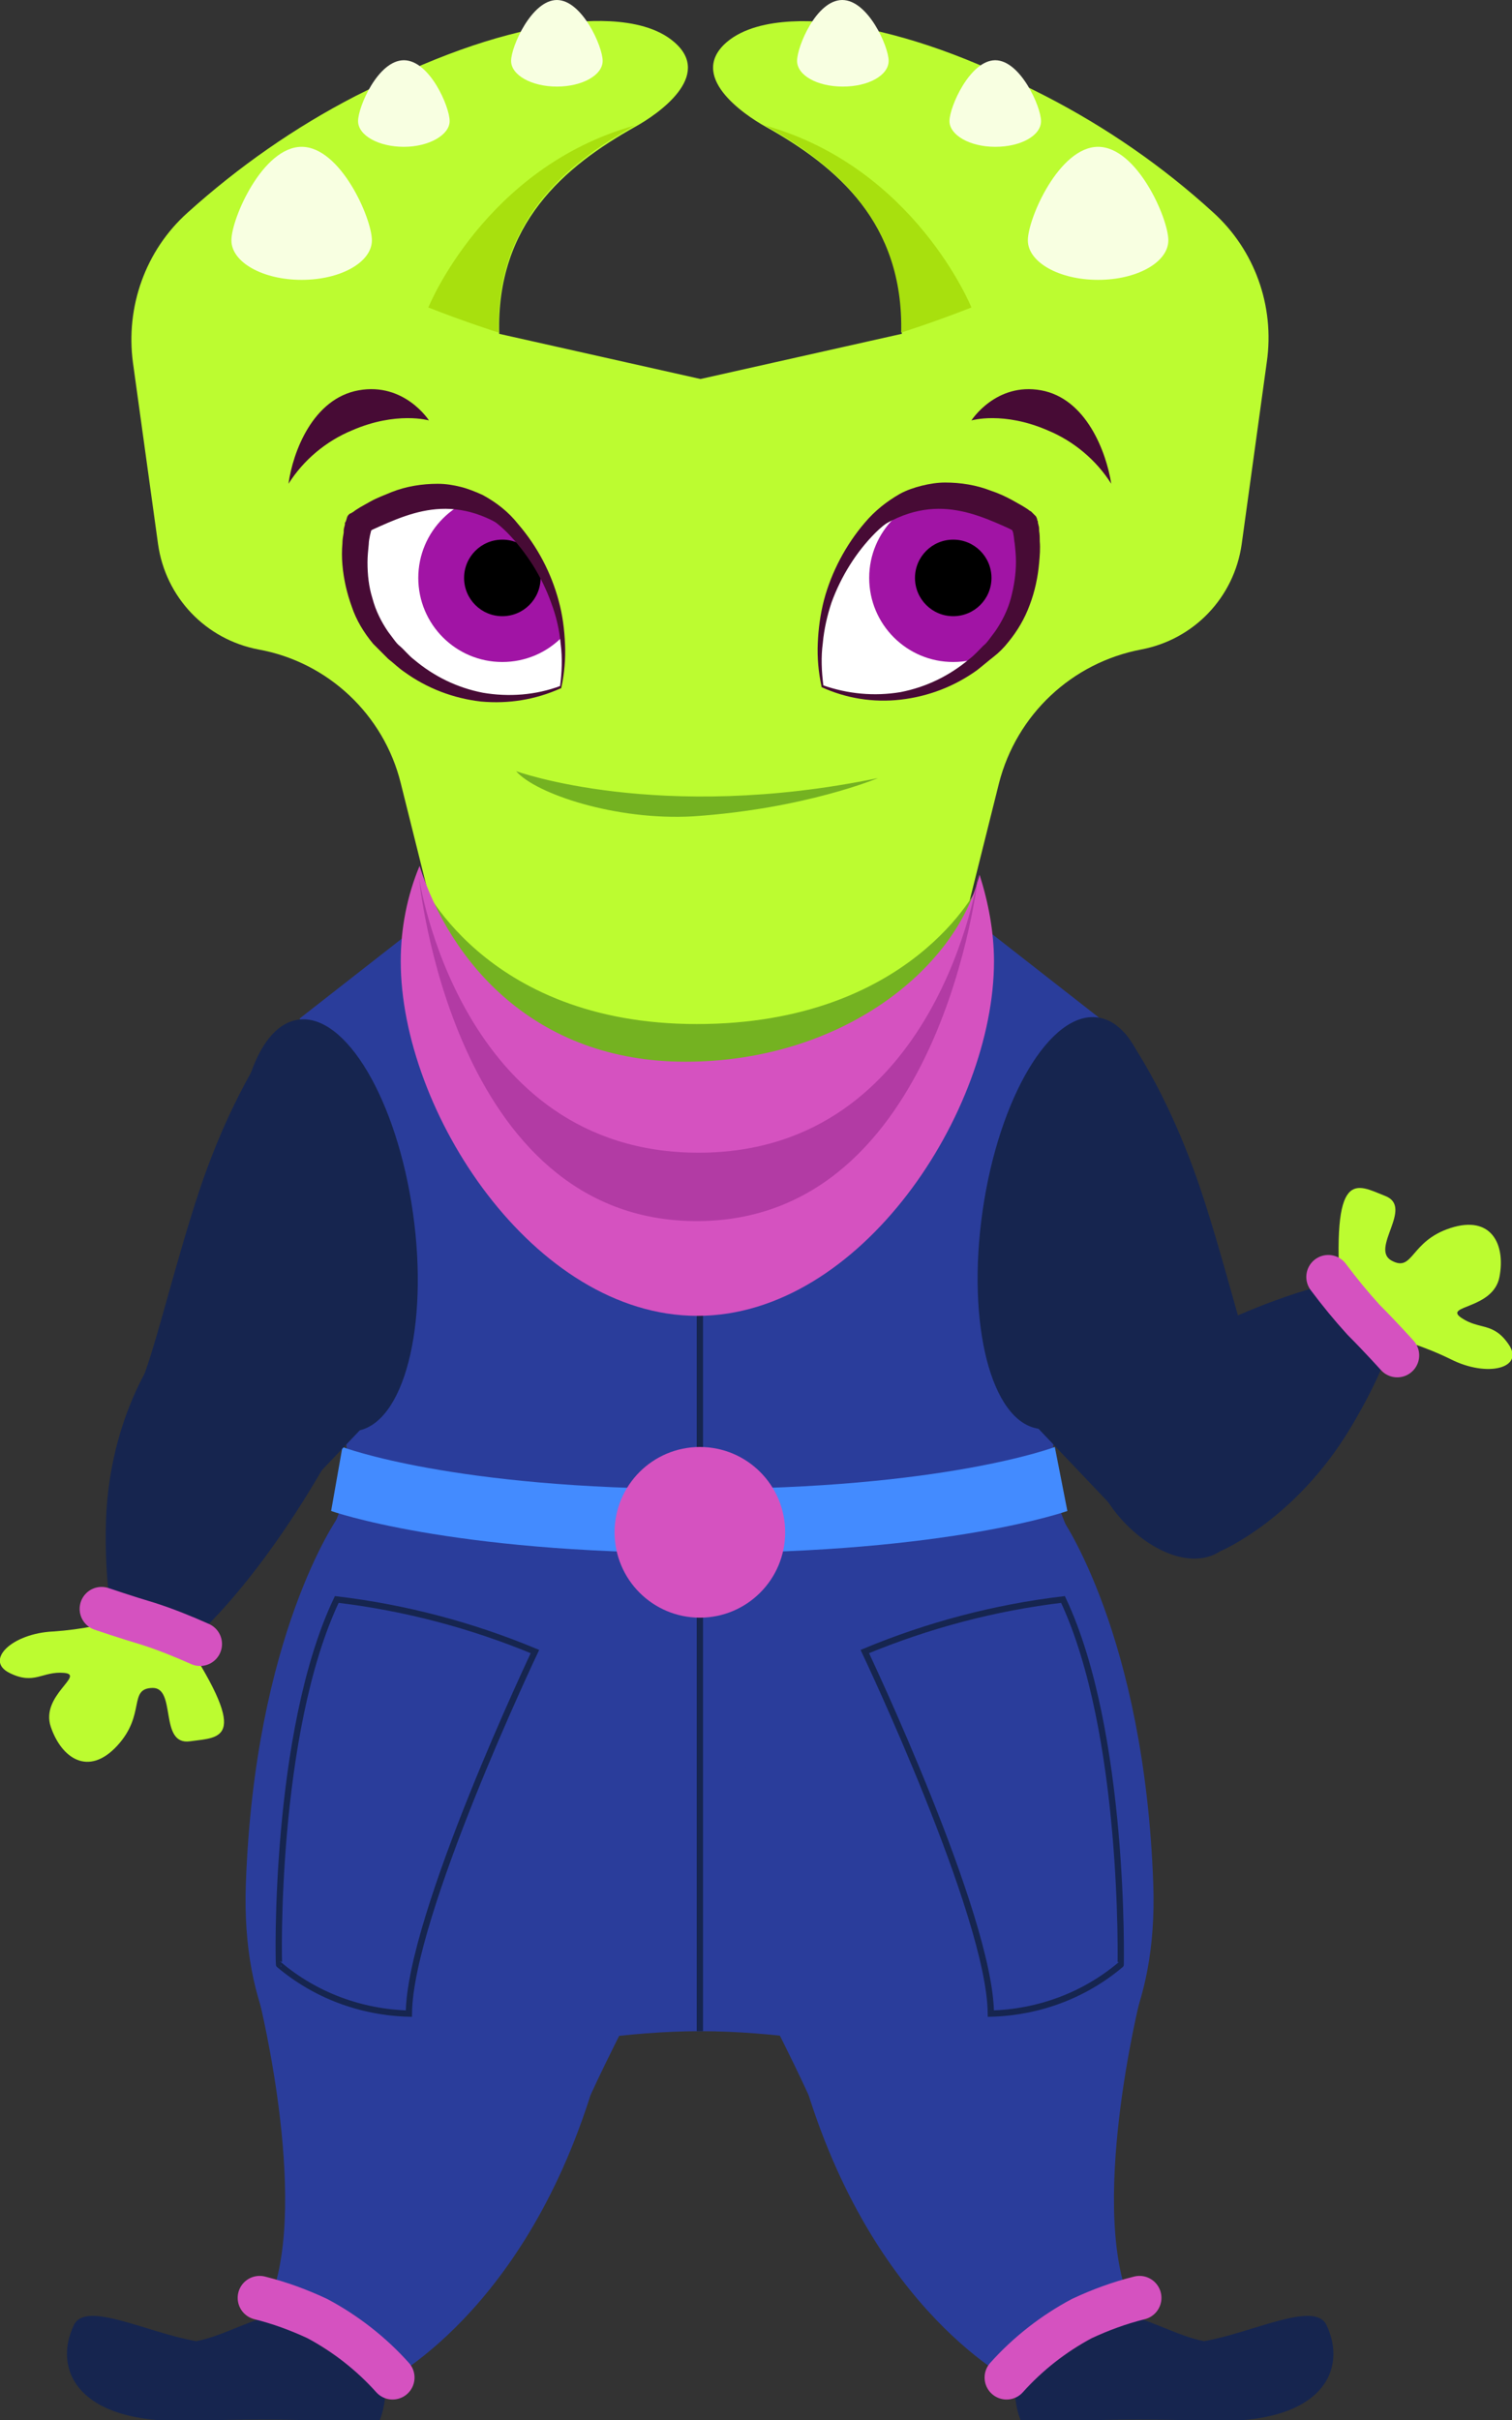 <svg xmlns="http://www.w3.org/2000/svg" xmlns:xlink="http://www.w3.org/1999/xlink" id="Layer_1" x="0" y="0" version="1.1" viewBox="0 0 241.1 385.7" style="enable-background:new 0 0 241.1 385.7" xml:space="preserve"><rect x="0" y="0" width="241.1" height="385.7" fill="#333333" stroke="none"/><style type="text/css">.st0{fill:#2a3d9b}.st1{fill:#16254f}.st2{fill:none;stroke:#16254f;stroke-miterlimit:10}.st3{fill:#438bff}.st4{fill:#d552c0}.st5{fill:#bcfc30}.st6{fill:none;stroke:#d552c0;stroke-width:7;stroke-linecap:round;stroke-miterlimit:10}.st7{fill:#f8ffe1}.st8{fill:#a8e00e}.st9{clip-path:url(#SVGID_2_)}.st10{fill:#fff}.st11{fill:#a114a5}.st12{fill:#470b35}.st13{clip-path:url(#SVGID_4_)}.st14{fill:#74b221}.st15{fill:#b23ba4}</style><g id="torso"><path d="M160.1,331.7c0,0-25.6-8-48.4-8s-48.4,8-48.4,8S43,298.2,42,285.6s13.9-49.2,13.9-49.2l-8.1-74.1l21.5-16.8 h84.6l21.5,16.8l-8.1,74.1c0,0,14.9,35.8,14,48.3C180.3,297.6,160.1,331.7,160.1,331.7z" class="st0"/><ellipse cx="52.2" cy="195.3" class="st1" rx="13.8" ry="33.1" transform="matrix(0.99 -0.14 0.14 0.99 -26.828 9.234)"/><ellipse cx="170.3" cy="194.9" class="st1" rx="33.1" ry="13.8" transform="matrix(0.143 -0.99 0.99 0.143 -46.956 335.647)"/><line x1="111.6" x2="111.6" y1="170" y2="323.7" class="st2"/><path d="M170.2,240.8c0,0-18.8,6.7-58.7,6.7s-58.7-6.7-58.7-6.7l1.8-10.2c0,0,17.6,6.7,56.8,6.7s56.8-6.7,56.8-6.7 L170.2,240.8z" class="st3"/><circle cx="111.6" cy="244.2" r="13.6" class="st4"/></g><path id="l-arm" d="M57.6,227.7L46,239.9c0,0-8.7,6.3-17.1-1.3c-6.6-6-8-14-5.7-20.1c2.1-5.9,5.1-18.3,8.6-28.8	c5.5-16.4,12.2-25,12.2-25s8.5,2.7,13.7,26.3C64.6,223.1,57.6,227.7,57.6,227.7z" class="st1"/><path id="l-forearm" d="M25.3,215.3c0,0-7.8,10.1-8.4,27c-0.3,10.4,1.2,16.3,1.2,16.3c1.8-0.3,3.7-0.3,5.6,0.1	c2.4,0.4,4.6,1.5,6.3,3.2c0,0,9.7-7.7,21.2-27.4S31.1,204.2,25.3,215.3z" class="st1"/><g id="l-hand"><path d="M21.7,257.4c-4.3,1.4-8.7,2.3-13.2,2.6c-6.6,0.3-11,4.6-7,6.6s5.2-0.3,8.7,0s-3.8,3.6-2.1,8.6s6,8,10.6,3 s1.7-9.1,5.6-9.2s1,9.2,6,8.5s10,0-2-17.9L21.7,257.4z" class="st5"/><path d="M16.2,256.4c0,0,3.8,1.3,7.5,2.4c2.8,0.9,5.5,2,8.2,3.2" class="st6"/></g><path id="r-arm" d="M165.6,227.7l11.6,12.2c0,0,8.7,6.3,17.1-1.3c6.6-6,8-14,5.8-20.1c-2.1-5.9-5.1-18.3-8.6-28.8	c-5.5-16.4-12.1-25-12.1-25s-8.5,2.7-13.7,26.3C158.5,223.1,165.6,227.7,165.6,227.7z" class="st1"/><path id="r-forearm" d="M194.6,247.2c0,0,11.8-4.9,20.6-19.4c5.4-8.9,7-14.8,7-14.8c-1.8-0.6-3.4-1.6-4.8-2.8	c-1.9-1.5-3.3-3.5-3.9-5.9c0,0-12.2,1.9-32,13.4S184.1,254.1,194.6,247.2z" class="st1"/><g id="r-hand"><path d="M218.5,212.4c4.4,0.8,8.7,2.2,12.8,4.2c5.9,3,11.8,1.4,9.3-2.3s-4.7-2.3-7.6-4.3s5.1-1.3,6.1-6.5 s-1.3-9.9-7.8-7.8s-5.9,7.1-9.4,5.2s3.6-8.5-1-10.3s-8.7-4.9-7.1,16.6L218.5,212.4z" class="st5"/><path d="M222.8,216c0,0-2.7-3-5.4-5.7c-2-2.2-3.8-4.4-5.6-6.8" class="st6"/></g><g id="l-calf"><path d="M41.3,318.6c0,0,8.6,34.4,1.1,49.4c0,0,8.1,3.3,10.4,4.6s7.2,7.8,7.2,7.8s22.3-10,33.9-45.7 c6.1-18.8-8.8-22.3-24.4-21.3C60,314.2,50.5,315.9,41.3,318.6z" class="st0"/><path d="M59.4,371.6c0,0-9.7-2.6-15-2.6c-3.4,0-8.7,3.3-13.1,4.1c-7.7-1.3-17.6-6.5-19.5-2.6 c-3.4,7,0.4,15.9,18.6,15.3s20.8,0.3,30.1,0c0,0,1.8-3.6,0.6-10.1C60.7,374.2,60.1,372.8,59.4,371.6z" class="st1"/><path d="M41.4,366.2c3.2,0.8,6.2,1.9,9.2,3.3c4.5,2.4,8.6,5.6,12,9.4" class="st6"/></g><g id="l-thigh"><path d="M53.9,241.8c0,0-13.3,18.7-14.7,58.5s29.8,49.9,48.2,42.7c1.5-0.6,6.1-7.7,6.8-9.2c2.7-5.9,7.2-14.7,13.4-26.7 C120.4,281.9,70.5,246,53.9,241.8z" class="st0"/><path d="M53.7,254.9c10.9,1.3,21.5,4.1,31.6,8.3c0,0-20,42.1-20.1,57.7c-7.6-0.2-14.9-2.9-20.7-7.8 C44.4,313.2,43.6,276.1,53.7,254.9z" class="st2"/></g><g id="r-calf"><path d="M181.8,318.6c0,0-8.6,34.4-1.1,49.4c0,0-8.1,3.3-10.4,4.6s-7.2,7.8-7.2,7.8s-22.3-10-33.9-45.7 c-6.1-18.8,8.9-22.3,24.4-21.3C163.2,314.2,172.6,315.9,181.8,318.6z" class="st0"/><path d="M163.8,371.6c0,0,9.7-2.6,15.1-2.6c3.4,0,8.7,3.3,13.1,4.1c7.6-1.3,17.6-6.5,19.5-2.6 c3.4,7-0.4,15.9-18.6,15.3s-20.8,0.3-30.1,0c0,0-1.8-3.6-0.6-10.1C162.5,374.2,163,372.8,163.8,371.6z" class="st1"/><path d="M181.7,366.2c-3.2,0.8-6.2,1.9-9.2,3.3c-4.5,2.4-8.6,5.6-12,9.4" class="st6"/></g><g id="r-thigh"><path d="M169.2,241.8c0,0,13.3,18.7,14.7,58.5s-29.9,49.9-48.2,42.7c-1.5-0.6-6.1-7.7-6.8-9.2 c-2.7-5.9-7.2-14.7-13.3-26.7C102.8,281.9,152.6,246,169.2,241.8z" class="st0"/><path d="M169.5,254.9c-10.9,1.3-21.5,4.1-31.6,8.3c0,0,20,42.1,20.1,57.7c7.6-0.2,14.9-2.9,20.7-7.8 C178.7,313.2,179.5,276.1,169.5,254.9z" class="st2"/></g><g id="head"><path d="M202,57.7l-4,29c-1.2,8.5-7.6,15.2-16,16.8c-11.1,2.1-19.9,10.4-22.7,21.3l-5.4,21.6c0,0-11.4,27.5-42.3,27.5 s-42.3-27.5-42.3-27.5l-5.4-21.6c-2.7-10.9-11.6-19.3-22.7-21.3c-8.4-1.6-14.8-8.3-16-16.8l-4-28.9c-1.2-8.9,2-17.9,8.7-23.9 c8.1-7.3,17.1-13.6,26.8-18.6c12.3-6.2,21.6-9.6,32-11.4c3.1-0.5,13.5-1.8,18.8,2.8c6.3,5.4-2.6,11.5-6.2,13.5 c-11.3,6.3-22.2,15.5-21.7,33l32.1,7.2l32.1-7.2c0.5-17.5-10.4-26.7-21.7-33c-3.6-2-12.5-8.1-6.2-13.5c5.3-4.5,15.7-3.3,18.8-2.8 c10.3,1.8,19.7,5.1,32,11.4c9.7,5,18.7,11.2,26.8,18.6C200,39.8,203.3,48.7,202,57.7z" class="st5"/><path d="M59.3,38.3c0,3.5-5,6.3-11.2,6.3s-11.2-2.8-11.2-6.3s5-14.9,11.2-14.9S59.3,34.8,59.3,38.3z" class="st7"/><path d="M71.7,19.3c0,2.2-3.3,4.1-7.3,4.1s-7.3-1.8-7.3-4.1s3.2-9.7,7.3-9.7S71.7,17,71.7,19.3z" class="st7"/><path d="M96.1,9.7c0,2.3-3.3,4.1-7.3,4.1s-7.3-1.8-7.3-4.1S84.8,0,88.8,0C92.8,0,96.1,7.4,96.1,9.7z" class="st7"/><path d="M163.9,38.3c0,3.5,5,6.3,11.2,6.3s11.2-2.8,11.2-6.3s-5-14.9-11.2-14.9S163.9,34.8,163.9,38.3z" class="st7"/><path d="M151.4,19.3c0,2.2,3.2,4.1,7.3,4.1s7.3-1.8,7.3-4.1s-3.3-9.7-7.3-9.7S151.4,17,151.4,19.3z" class="st7"/><path d="M127.1,9.7c0,2.3,3.2,4.1,7.3,4.1s7.3-1.8,7.3-4.1S138.4,0,134.3,0S127.1,7.4,127.1,9.7z" class="st7"/><path d="M79.5,53c0,0-5.1-1.6-11.2-4c0,0,9-22.3,32.9-29C89.9,26.3,79.1,35.5,79.5,53z" class="st8"/><path d="M143.7,53c0,0,5.1-1.6,11.2-4c0,0-9-22.3-32.9-29C133.3,26.3,144.1,35.5,143.7,53z" class="st8"/><g><defs><path id="SVGID_1_" d="M57.2,83.4c0,0,13.6-11.1,24.5,0.7c6.4,6.8,9.3,16.2,7.7,25.4c0,0-14,6.8-26.9-5.8 C54,95.3,57.2,83.4,57.2,83.4z"/></defs><clipPath id="SVGID_2_"><use xlink:href="#SVGID_1_" style="overflow:visible"/></clipPath><g class="st9"><rect width="37.1" height="36.5" x="54.7" y="76.8" class="st10"/><circle cx="80.1" cy="92.1" r="13.4" class="st11"/><circle cx="80.1" cy="92.1" r="6.1"/><path d="M91.8,108.9c0,0-1.9-19-11.6-25c-9.6-5.9-16.8-1.1-23.3,1.6c-6.7,2.8,10.4-13.7,10.4-13.7l27.2,8.8 L91.8,108.9z" class="st12"/></g></g><g><defs><path id="SVGID_3_" d="M163.4,83.4c0,0-13.5-11.1-24.5,0.7c-6.4,6.8-9.3,16.2-7.7,25.4c0,0,14,6.8,26.9-5.8 C166.6,95.3,163.4,83.4,163.4,83.4z"/></defs><clipPath id="SVGID_4_"><use xlink:href="#SVGID_3_" style="overflow:visible"/></clipPath><g class="st13"><rect width="37.1" height="36.5" x="128.9" y="76.8" class="st10"/><circle cx="152" cy="92.1" r="13.4" class="st11"/><circle cx="152" cy="92.1" r="6.1"/><path d="M128.9,108.9c0,0,1.9-19,11.6-25c9.6-5.9,16.8-1.1,23.3,1.6c6.7,2.8-10.4-13.7-10.4-13.7l-27.2,8.8 L128.9,108.9z" class="st12"/></g></g><path d="M161.6,84.6c0.1,0.2,0.3,0.3,0.4,0.5l0,0l-0.1-0.1l-0.1-0.1L161.6,84.6l-0.7-0.4c-0.4-0.3-0.9-0.6-1.3-0.9 c-0.9-0.5-1.8-1-2.8-1.5c-1.9-0.9-3.9-1.4-6-1.5c-2.1-0.1-4.1,0.2-6,1c-1.9,0.9-3.7,2.1-5.2,3.6c-3.1,3.1-5.5,7-7,11.1 c-0.7,2.1-1.2,4.3-1.4,6.5c-0.3,2.2-0.2,4.5,0.1,6.8l0,0l-0.1-0.1c4,1.4,8.2,1.8,12.4,1.1c4.1-0.8,7.8-2.6,11-5.3 c0.8-0.6,1.5-1.4,2.2-2.1c0.4-0.3,0.7-0.7,1-1.1c0.3-0.4,0.6-0.8,0.9-1.2c1.1-1.6,2-3.4,2.5-5.3c0.5-1.9,0.8-3.8,0.8-5.8 c0-1-0.1-2-0.2-2.9c-0.1-0.5-0.1-1-0.2-1.4c0-0.2-0.1-0.5-0.2-0.7l-0.1-0.3l-0.1-0.2l0,0c0,0,0,0.1,0,0.1 C161.4,84.4,161.5,84.5,161.6,84.6z M165.2,82.3c0.1,0.2,0.2,0.4,0.2,0.6l0.1,0.2l0,0v0.2l0.1,0.4c0.1,0.3,0.1,0.6,0.1,0.9 c0.1,0.6,0.1,1.2,0.1,1.7c0.1,1.1,0,2.3-0.1,3.4c-0.2,2.3-0.7,4.6-1.5,6.7c-0.8,2.2-2,4.2-3.4,5.9c-0.7,0.9-1.5,1.7-2.4,2.4 c-0.9,0.7-1.7,1.4-2.6,2.1c-3.6,2.6-7.8,4.2-12.2,4.7c-4.3,0.5-8.7-0.2-12.6-2H131v-0.1l0,0c-0.5-2.3-0.7-4.6-0.6-6.9 c0.1-2.3,0.4-4.6,1-6.9c1.2-4.5,3.5-8.8,6.5-12.3c1.6-1.9,3.5-3.4,5.6-4.6c1.1-0.6,2.3-1,3.5-1.3c1.2-0.3,2.5-0.5,3.7-0.5 c2.5,0,5,0.4,7.3,1.3c1.2,0.4,2.3,0.9,3.4,1.5c0.5,0.3,1.1,0.6,1.6,0.9l0.8,0.5l0.4,0.3l0.2,0.1l0.1,0.1l0,0 C164.8,81.9,165,82.1,165.2,82.3z" class="st12"/><path d="M55.4,82.3c0.1-0.2,0.3-0.4,0.5-0.5H56l0.1-0.1l0.2-0.1l0.4-0.3l0.8-0.5c0.5-0.3,1.1-0.6,1.6-0.9 c1.1-0.6,2.2-1,3.4-1.5c2.3-0.9,4.8-1.3,7.3-1.3c1.3,0,2.5,0.2,3.7,0.5c1.2,0.3,2.4,0.8,3.5,1.3c2.2,1.2,4.1,2.7,5.6,4.6 c3.1,3.6,5.3,7.8,6.5,12.3c0.6,2.2,0.9,4.5,1,6.9c0.1,2.3-0.1,4.6-0.6,6.9l0,0v0.1h-0.1c-4,1.8-8.3,2.5-12.7,2.1 c-4.4-0.5-8.6-2.1-12.2-4.7c-0.9-0.6-1.7-1.4-2.6-2.1c-0.4-0.4-0.8-0.8-1.2-1.2c-0.4-0.4-0.8-0.8-1.2-1.2c-1.5-1.8-2.7-3.8-3.4-5.9 c-0.8-2.2-1.3-4.4-1.5-6.7c-0.1-1.1-0.1-2.3,0-3.4c0-0.6,0.1-1.1,0.2-1.7c0-0.3,0-0.6,0.1-0.9l0.1-0.4v-0.2l0,0c0,0,0-0.2,0.1-0.2 C55.3,82.7,55.3,82.5,55.4,82.3z M59.1,84.6c0.1-0.1,0.1-0.2,0.2-0.4c0,0,0-0.1,0-0.2l0,0v0.2l-0.1,0.3L59,85.3 c-0.1,0.5-0.2,1-0.2,1.4c-0.1,1-0.2,2-0.2,2.9c0,2,0.2,3.9,0.8,5.8c0.5,1.9,1.4,3.7,2.5,5.3c0.3,0.4,0.6,0.8,0.9,1.2 c0.3,0.4,0.6,0.8,1,1.1c0.8,0.7,1.4,1.5,2.2,2.1c3.2,2.7,6.9,4.5,11,5.3c4.1,0.7,8.4,0.4,12.4-1.1l-0.1,0.1l0,0 c0.3-2.2,0.4-4.5,0.1-6.8c-0.2-2.2-0.7-4.4-1.5-6.5c-1.5-4.2-3.9-8-7-11.2c-1.5-1.5-3.2-2.8-5.2-3.6c-1.9-0.8-3.9-1.1-6-1 c-2.1,0.1-4.1,0.7-6,1.5c-1,0.4-1.9,0.9-2.8,1.5c-0.4,0.3-0.9,0.6-1.3,0.9L59.1,84.6l-0.2,0.3L58.7,85l-0.1,0.1l0,0 C58.8,84.9,59,84.8,59.1,84.6z" class="st12"/><path d="M46,77.1c2.4-3.8,6-6.8,10.1-8.5c7.1-3.1,12.3-1.6,12.3-1.6s-3.9-6.1-11.2-4.8S46.7,72,46,77.1z" class="st12"/><path d="M177.2,77.1c-2.4-3.8-6-6.8-10.1-8.5c-7.1-3.1-12.2-1.6-12.2-1.6s3.9-6.1,11.1-4.8S176.4,72,177.2,77.1z" class="st12"/><path d="M82.3,122.9c0,0,22.8,8.3,57.7,1.1c0,0-11.6,4.9-29.5,6.1C98.2,130.8,85.4,126.5,82.3,122.9z" class="st14"/></g><g id="scarf"><path d="M66.8,139.8c0,0,10,23.4,44.3,23.4s44.9-22,44.9-22s-3.8,53.4-44.9,53.4S66.8,139.8,66.8,139.8z" class="st14"/><path d="M158.5,153.2c0,23.9-21.2,56.5-47.3,56.5s-47.3-32.6-47.3-56.5c0-5.2,1-10.4,3-15.2 c4.9,15.3,18.3,31.2,42.4,31.2c24.7,0,43.1-14.6,46.9-29.8C157.6,143.8,158.5,148.5,158.5,153.2z" class="st4"/><path d="M66.8,139.8c0,0,6.4,43.9,44.6,43.9s44.6-44.3,44.6-44.3s-5.8,55.2-44.9,55.2S66.8,139.8,66.8,139.8z" class="st15"/></g></svg>